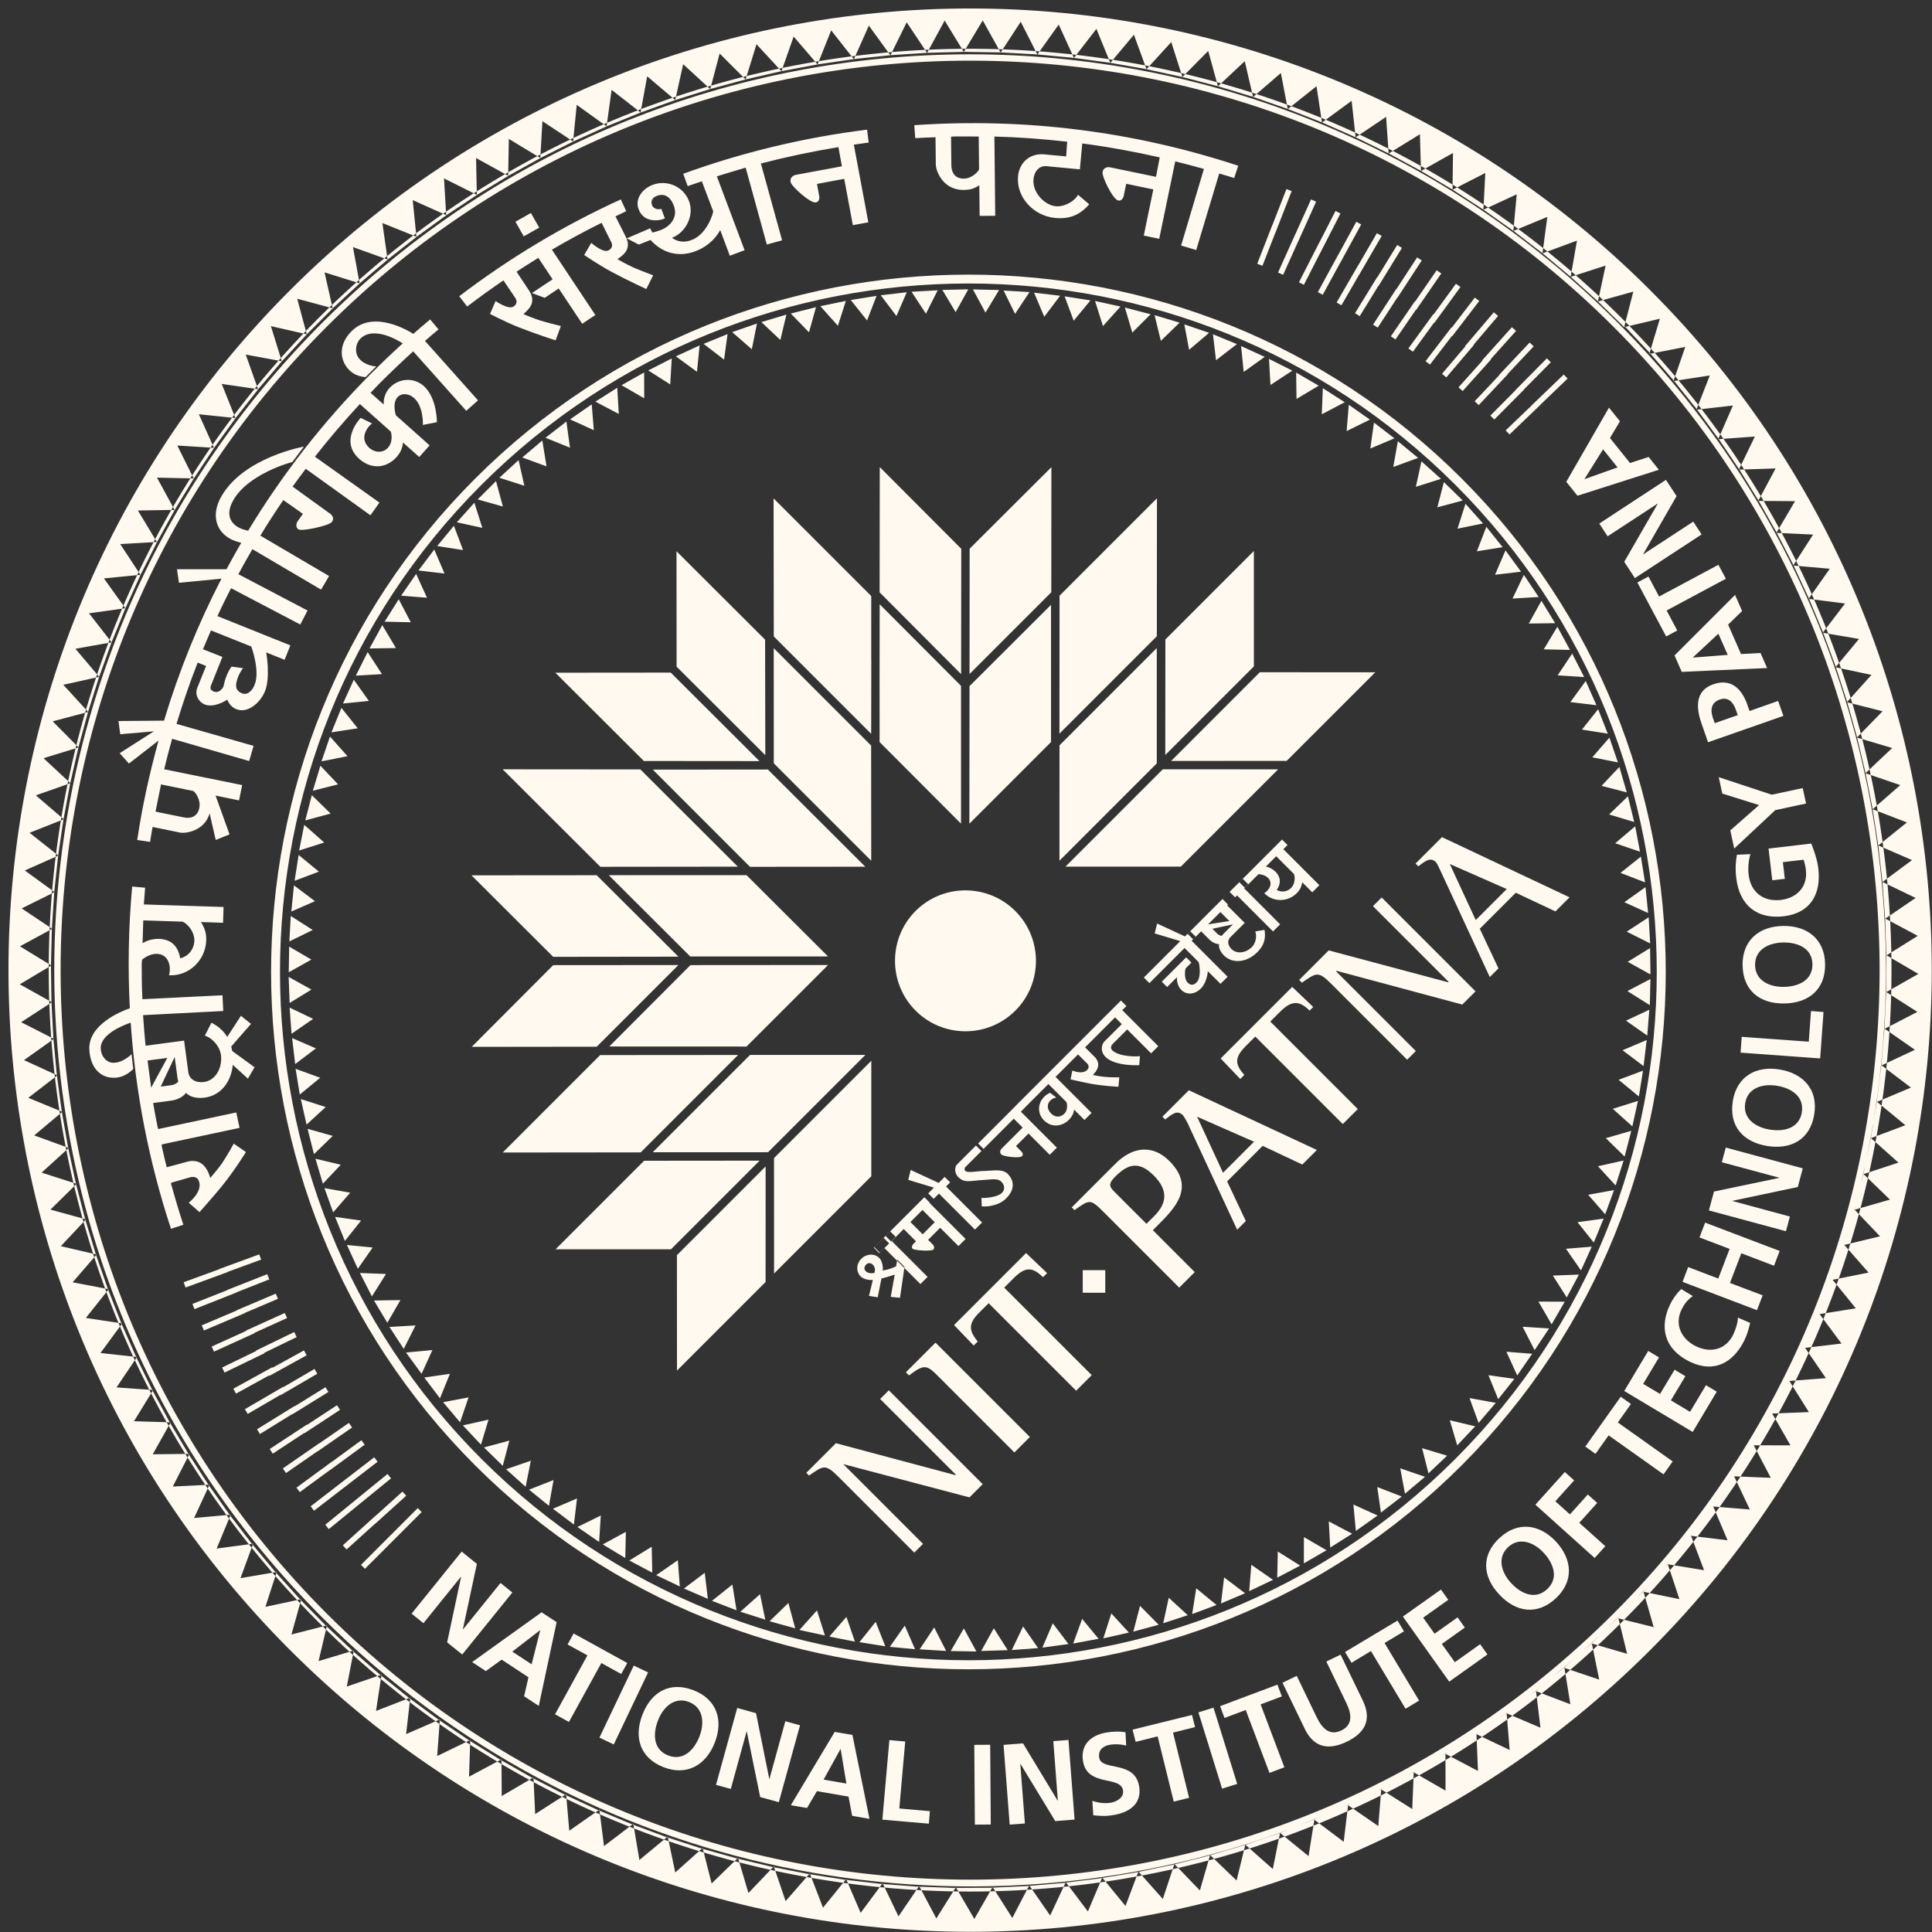 <svg width="223" height="223" viewBox="0 0 223 223" fill="none" xmlns="http://www.w3.org/2000/svg">
<rect x="0" y="0" width="223" height="223" fill="#333333" stroke="none"/>
<path d="M187.212 187.218C145.727 228.704 78.227 228.702 36.74 187.216C-4.747 145.729 -4.748 78.228 36.737 36.743C78.222 -4.742 145.723 -4.741 187.209 36.746C228.696 78.233 228.698 145.733 187.212 187.218ZM37.709 37.715C-3.241 78.666 -3.24 145.291 37.712 186.243C78.664 227.195 145.29 227.197 186.24 186.246C227.191 145.296 227.189 78.67 186.237 37.718C145.285 -3.234 78.66 -3.235 37.709 37.715ZM168.72 169.128C137.323 200.526 86.235 200.531 54.836 169.131C23.437 137.732 23.442 86.645 54.84 55.247C86.238 23.849 137.331 23.85 168.724 55.243C200.117 86.636 200.118 137.73 168.72 169.128ZM55.563 55.97C24.566 86.967 24.573 137.398 55.565 168.39C86.557 199.382 136.994 199.383 167.985 168.392C198.976 137.401 198.981 86.958 167.989 55.966C136.997 24.974 86.56 24.973 55.563 55.97ZM47.508 186.256L48.875 187.356L53.202 181.996L53.22 182.014L51.61 189.568L53.354 190.971L59.139 183.813L57.771 182.713L53.445 188.073L53.427 188.054L55.043 180.507L53.287 179.091L47.502 186.262L47.508 186.256ZM62.517 186.098L64.249 187.234L62.19 196.902L60.494 195.79L60.998 193.597L57.905 191.561L56.082 192.886L54.496 191.846L62.523 186.092L62.517 186.098ZM62.341 188.194L62.323 188.176L59.133 190.637L61.363 192.102L62.347 188.2L62.341 188.194ZM64.067 197.869L65.671 198.756L69.409 191.956L71.706 193.22L72.404 191.95L66.212 188.541L65.513 189.811L67.804 191.069L64.067 197.869ZM69.19 200.561L70.843 201.351L74.805 193.038L73.152 192.248L69.19 200.561ZM80.061 195.098C82.735 196.143 83.519 198.543 82.504 201.138C81.496 203.727 79.284 205.027 76.591 203.976C73.863 202.912 73.134 200.518 74.161 197.887C75.188 195.256 77.345 194.047 80.049 195.098M77.12 202.621C78.858 203.301 80.122 201.989 80.73 200.445C81.319 198.932 81.228 197.115 79.532 196.453C77.837 195.791 76.531 197.073 75.947 198.58C75.346 200.129 75.382 201.94 77.12 202.621ZM82.656 206.018L84.352 206.486L86.18 199.844L86.199 199.862L87.742 207.422L89.894 208.017L92.342 199.139L90.647 198.671L88.818 205.313L88.788 205.307L87.262 197.741L85.093 197.14L82.644 206.018L82.656 206.018ZM96.353 199.905L98.389 200.251L100.358 209.938L98.359 209.591L97.939 207.373L94.293 206.741L93.151 208.686L91.279 208.37L96.347 199.899L96.353 199.905ZM97.034 201.886L97.009 201.886L95.065 205.41L97.696 205.866L97.034 201.898L97.034 201.886ZM101.847 210.029L107.212 210.497L107.334 209.051L103.803 208.741L104.484 201.011L102.655 200.847L101.847 210.029ZM112.523 210.606L114.359 210.594L114.292 201.388L112.456 201.4L112.523 210.606ZM116.546 210.606L118.296 210.473L117.768 203.6L117.792 203.6L121.803 210.199L124.033 210.023L123.328 200.835L121.578 200.969L122.1 207.836L122.076 207.836L118.084 201.23L115.835 201.4L116.54 210.588L116.546 210.606ZM129.909 199.942C129.21 199.827 128.475 199.845 127.697 199.978C126.111 200.24 124.671 201.242 125.005 203.278C125.497 206.286 129.338 204.913 129.623 206.645C129.763 207.465 128.9 207.963 128.214 208.079C127.503 208.194 126.761 208.097 126.087 207.86L126.19 209.531C127.114 209.604 127.576 209.665 128.56 209.495C130.383 209.191 131.823 208.176 131.483 206.183C130.978 203.138 127.138 204.463 126.877 202.889C126.713 201.899 127.472 201.492 128.092 201.394C128.724 201.285 129.38 201.321 129.988 201.479L129.909 199.954L129.909 199.942ZM135.469 207.957L137.25 207.514L135.396 199.985L137.936 199.353L137.59 197.949L130.729 199.644L131.082 201.054L133.622 200.422L135.481 207.957L135.469 207.957ZM141.054 206.457L142.804 205.91L140.069 197.11L138.325 197.651L141.06 206.45L141.054 206.457ZM146.535 204.634L148.249 203.99L145.508 196.728L147.957 195.81L147.446 194.449L140.829 196.934L141.339 198.295L143.788 197.378L146.529 204.64L146.535 204.634ZM150.582 199.517C151.652 201.741 153.341 202.045 155.456 201.036C157.558 200.015 158.372 198.496 157.297 196.278L154.738 190.985L153.092 191.781L155.401 196.57C156.087 197.986 156.081 199.122 154.824 199.736C153.566 200.35 152.672 199.639 151.986 198.223L149.676 193.434L148.03 194.23L150.588 199.523L150.582 199.517ZM162.237 197.232L163.799 196.291L159.812 189.643L162.055 188.3L161.307 187.054L155.249 190.682L155.996 191.927L158.239 190.572L162.231 197.226L162.237 197.232ZM167.275 194.103L171.686 190.967L170.842 189.782L167.925 191.861L166.424 189.752L169.079 187.862L168.241 186.683L165.585 188.573L164.267 186.72L167.165 184.66L166.32 183.475L161.927 186.592L167.269 194.097L167.275 194.103ZM173.084 177.526C175.174 175.569 177.684 175.903 179.586 177.927C181.488 179.963 181.695 182.515 179.58 184.484C177.435 186.483 174.968 186.106 173.041 184.034C171.109 181.968 170.951 179.501 173.078 177.52M178.583 183.426C179.951 182.144 179.312 180.449 178.182 179.233C177.082 178.048 175.393 177.343 174.068 178.583C172.744 179.823 173.327 181.549 174.433 182.74C175.563 183.955 177.216 184.709 178.583 183.426ZM184.065 179.829L185.292 178.468L182.29 175.77L184.356 173.473L183.274 172.5L181.208 174.797L179.525 173.284L181.694 170.872L180.619 169.906L177.222 173.679L184.071 179.835L184.065 179.829ZM192.007 170.185L193.07 168.684L186.738 164.188L188.251 162.055L187.072 161.216L182.983 166.971L184.161 167.809L185.675 165.676L192.001 170.167L192.007 170.185ZM195.379 165.282L198.156 160.633L196.91 159.885L195.075 162.96L192.863 161.635L194.534 158.846L193.289 158.099L191.611 160.894L189.661 159.733L191.49 156.677L190.244 155.929L187.479 160.554L195.379 165.282ZM200.593 152.083C200.605 152.569 200.368 153.402 200.052 154.058C199.195 155.802 197.421 156.215 195.737 155.382C194.042 154.55 193.264 152.848 194.091 151.159C194.382 150.576 194.735 150.053 195.397 149.597L194.06 148.795C193.531 149.275 193.07 149.944 192.808 150.485C191.435 153.268 192.183 155.765 195.008 157.157C197.804 158.53 200.046 157.345 201.352 154.69C201.656 154.07 201.857 153.359 202.009 152.697L200.593 152.083ZM202.799 151.226L203.455 149.512L199.681 148.084L200.994 144.657L204.767 146.097L205.418 144.39L196.813 141.12L196.163 142.828L199.639 144.153L198.332 147.574L194.856 146.249L194.206 147.957L202.817 151.232L202.799 151.226ZM206.141 142.111L206.596 140.416L199.948 138.617L199.96 138.605L207.508 137.013L208.085 134.855L199.195 132.455L198.739 134.15L205.393 135.943L205.381 135.955L197.834 137.535L197.25 139.711L206.141 142.111ZM200.003 127.101C200.465 124.27 202.652 122.994 205.399 123.443C208.14 123.887 209.871 125.765 209.41 128.621C208.942 131.519 206.754 132.722 203.971 132.273C201.182 131.817 199.547 129.963 200.009 127.107M207.969 128.384C208.273 126.536 206.73 125.588 205.089 125.321C203.485 125.066 201.729 125.534 201.437 127.332C201.145 129.131 202.664 130.128 204.269 130.383C205.909 130.65 207.672 130.237 207.976 128.39M210.09 122.167L210.479 116.808L209.033 116.698L208.777 120.235L201.036 119.676L200.902 121.499L210.09 122.167ZM201.133 111.423C201.096 108.555 203.023 106.921 205.8 106.878C208.583 106.829 210.612 108.385 210.661 111.278C210.71 114.207 208.765 115.787 205.946 115.823C203.126 115.872 201.181 114.328 201.139 111.429M209.203 111.302C209.166 109.43 207.489 108.762 205.824 108.786C204.195 108.81 202.549 109.582 202.579 111.399C202.609 113.216 204.281 113.939 205.903 113.909C207.568 113.885 209.227 113.161 209.197 111.296M200.476 98.662C200.336 99.47 200.282 100.315 200.409 101.366C200.774 104.441 202.755 106.131 205.885 105.76C208.984 105.395 210.223 103.183 209.877 100.248C209.762 99.27 209.433 98.298 209.063 97.368L204.134 97.945L204.566 101.609L206.012 101.439L205.787 99.513L208.169 99.234C208.285 99.531 208.382 99.92 208.443 100.418C208.674 102.351 207.404 103.657 205.544 103.876C203.667 104.101 202.093 103.098 201.837 100.984C201.752 100.254 201.807 99.325 202.044 98.589L200.482 98.656L200.476 98.662ZM208.467 92.75L208.078 90.963L204.517 91.729L198.386 89.705L198.793 91.595L203.041 92.926L199.717 95.849L200.172 97.945L204.912 93.509L208.473 92.744L208.467 92.75ZM197.152 85.676L196.392 83.495C195.73 81.617 195.681 79.709 197.76 78.98C199.795 78.269 201.035 79.484 201.685 81.337L201.94 82.067L205.24 80.906L205.848 82.632L197.152 85.676ZM200.579 82.54L200.367 81.939C200.063 81.076 199.504 80.395 198.495 80.748C197.486 81.1 197.401 81.975 197.711 82.869L197.924 83.47L200.573 82.547L200.579 82.54ZM194.113 77.545L193.281 75.655L200.269 68.667L201.083 70.527L199.467 72.095L200.956 75.492L203.21 75.376L203.97 77.108L194.107 77.551L194.113 77.545ZM195.402 75.88L195.42 75.899L199.425 75.589L198.343 73.146L195.396 75.886L195.402 75.88ZM199.212 66.808L198.349 65.191L191.5 68.856L190.273 66.546L188.991 67.233L192.315 73.462L193.597 72.775L192.369 70.466L199.206 66.802L199.212 66.808ZM196.404 61.679L195.444 60.208L189.683 63.976L189.665 63.958L193.518 57.261L192.29 55.389L184.597 60.433L185.557 61.904L191.318 58.136L191.336 58.154L187.477 64.845L188.705 66.729L196.41 61.685L196.404 61.679ZM182.081 57.224L180.787 55.614L185.715 47.052L186.985 48.626L185.83 50.558L188.146 53.445L190.291 52.746L191.476 54.223L182.069 57.224H182.081ZM182.895 55.28L182.914 55.298L186.705 53.949L185.034 51.865L182.895 55.28ZM78.867 20.075L79.377 21.485C79.918 21.297 80.459 21.108 81.006 20.926L82.318 24.378C82.337 24.554 81.65 27.003 79.851 27.695C78.448 28.248 77.567 27.44 77.567 27.44C79.104 26.887 80.173 24.918 79.529 23.217C78.909 21.552 77.025 20.713 75.354 21.327C74.121 21.795 73.258 22.962 73.714 24.159C74.37 25.897 76.357 25.417 76.746 25.21L76.327 24.098C76.005 24.238 75.421 24.116 75.263 23.691C75.093 23.241 75.245 22.822 75.828 22.603C76.831 22.233 77.463 22.901 77.773 23.733C78.308 25.168 77.275 26.201 76.169 26.59C75.841 26.711 75.549 26.784 75.294 26.845L75.045 26.352L72.341 27.513L73.738 28.23L75.087 27.695C76.169 28.911 77.968 29.847 80.252 29.008C81.31 28.607 82.464 27.817 83.127 26.547L84.239 29.519L85.946 28.881L82.744 20.355C83.789 20.027 84.834 19.711 85.879 19.407L86.068 19.352L88.511 28.224L90.273 27.738L87.824 18.872C90.777 18.107 93.767 17.475 96.775 16.983L97.176 19.195L91.847 20.185C91.786 20.197 91.13 20.343 91.257 21.017C91.348 21.51 93.524 23.466 94.144 23.369C94.685 23.29 94.569 22.652 94.551 22.61L94.302 21.23L97.443 20.641L98.44 25.988L100.227 25.66L98.555 16.697C99.127 16.612 99.698 16.527 100.269 16.454L100.081 14.965C92.837 15.864 85.691 17.578 78.842 20.063M61.281 24.584L59.494 25.593L60.454 27.282L62.241 26.273L61.281 24.584ZM72.28 28.959C72.602 28.394 72.499 27.866 72.207 27.282L71.04 24.973C71.453 24.779 71.86 24.578 72.28 24.378L71.66 23.016C65.067 26.024 58.789 29.785 53.01 34.191L53.922 35.382C55.289 34.343 56.687 33.334 58.109 32.362L59.421 34.307C59.421 34.307 59.962 34.932 59.263 35.388C58.686 35.771 57.216 34.762 57.203 34.75L56.559 36.233C56.559 36.233 58.334 37.169 59.895 37.782C62.174 38.676 64.094 39.259 64.131 39.284L64.739 37.631C64.702 37.606 63.402 37.315 62.387 37.005C61.694 36.786 60.418 36.276 60.412 36.257C60.461 36.221 61.117 35.662 61.323 35.176C61.585 34.574 61.36 33.972 61.056 33.523L59.622 31.359C60.454 30.819 61.293 30.284 62.138 29.767L63.785 32.241L61.396 33.827L62.873 34.38L64.489 33.298L67.2 37.37L68.719 36.361L63.705 28.819C65.583 27.72 67.497 26.68 69.442 25.72L70.499 27.847C70.523 27.884 70.961 28.528 70.214 28.911C69.6 29.221 68.257 28.048 68.245 28.036L67.43 29.433C67.43 29.433 69.083 30.564 70.566 31.366C72.73 32.52 74.559 33.329 74.601 33.359L75.391 31.779C75.361 31.749 74.103 31.305 73.137 30.886C72.474 30.588 71.271 29.932 71.265 29.913C71.32 29.883 72.043 29.403 72.298 28.941M142.916 19.128C130.847 15.154 118.268 13.574 105.531 14.449L105.641 15.944C106.419 15.895 107.196 15.871 107.98 15.84L108.017 19.024C108.023 19.675 108.801 21.923 111.183 21.923C112.015 21.917 112.41 21.79 113.036 21.382L113.073 24.919L114.872 24.907L114.78 15.761C117.594 15.828 120.395 16.041 123.178 16.357L123.063 18.052L120.517 17.816C118.998 17.67 117.691 18.636 117.509 20.301C117.26 22.713 119.259 24.919 121.781 25.156C123.434 25.314 124.655 24.822 125.719 23.576L124.436 22.489C123.889 23.4 122.723 23.862 121.957 23.813C120.59 23.746 119.144 22.203 119.289 20.684C119.374 19.748 119.982 19.104 120.79 19.183L124.643 19.547L124.922 16.558C127.918 16.953 130.902 17.494 133.861 18.168L133.43 20.41L128.125 19.311C128.064 19.298 127.402 19.183 127.262 19.857C127.159 20.35 128.429 22.981 129.043 23.133C129.571 23.26 129.705 22.628 129.711 22.586L129.99 21.213L133.12 21.863L132.02 27.192L133.801 27.563L135.654 18.624C136.754 18.898 137.86 19.189 138.96 19.499L136.329 28.341L138.073 28.857L140.728 20.028C141.305 20.204 141.883 20.356 142.454 20.55L142.922 19.122L142.916 19.128ZM113.012 19.547C112.933 19.772 112.21 20.617 111.225 20.617C110.205 20.605 109.816 19.9 109.81 19.079L109.773 15.774C109.901 15.767 110.04 15.761 110.168 15.755L110.715 15.755C111.468 15.743 112.222 15.755 112.969 15.761L113.006 19.553L113.012 19.547ZM16.6 104.413C16.642 103.763 16.697 103.113 16.752 102.463L15.257 102.329C14.825 107.026 14.747 111.724 14.984 116.384C14.163 116.658 10.153 118.201 10.311 121.155C10.42 123.184 11.526 124.4 13.118 124.4C14.461 124.418 15.3 123.446 15.379 123.391L15.178 121.659C15.136 121.762 14.182 122.656 13.136 122.668C12.255 122.698 11.648 121.872 11.623 120.997C11.593 119.313 14.419 118.262 15.087 118.043C15.634 126.113 17.184 134.092 19.736 141.834L21.164 141.366C20.66 139.829 20.198 138.285 19.767 136.736L19.736 136.523L21.985 135.879C21.985 135.879 22.726 135.648 22.969 136.353C23.4 137.574 21.802 138.82 21.778 138.82L23.024 139.908C23.024 139.908 24.512 138.261 25.57 136.961C27.113 135.065 28.353 133.011 28.389 132.974L26.98 132.002C26.98 132.002 26.177 133.473 25.582 134.335C25.163 134.925 24.282 135.964 24.263 135.97C24.257 135.927 24.02 134.888 23.321 134.348C22.787 133.934 22.076 133.965 21.723 134.062L19.244 134.73C19.055 133.983 18.873 133.217 18.703 132.464L18.654 132.099L27.654 130.185L27.271 128.405L18.271 130.319L18.217 130.215C18.022 129.255 17.84 128.283 17.676 127.317L19.809 127.031C20.41 126.952 21.128 126.624 21.48 126.138C21.93 126.673 22.817 126.782 23.564 126.703C25.521 126.46 26.682 124.85 26.87 122.911L28.62 124.503L29.38 123.185L26.803 121.313C26.773 121.137 26.73 120.96 26.688 120.796L28.972 118.183L27.806 117.248L26.226 119.69C25.825 119.01 25.229 118.475 24.409 118.044L23.643 119.538C24.658 119.873 25.363 120.894 25.484 121.659C25.727 122.996 25.041 124.692 23.528 124.892C22.592 125.014 21.838 124.564 21.735 123.756L21.249 120.11L16.801 120.705C16.685 119.532 16.588 118.353 16.515 117.174L25.77 116.695L25.679 114.878L16.436 115.333C16.375 113.96 16.351 112.587 16.357 111.207L16.393 110.794C16.527 110.612 17.36 110.071 18.077 110.095C19.748 110.15 19.705 112.028 19.505 112.568C21.777 112.702 23.722 110.855 23.801 108.564C23.831 107.707 23.643 107.154 23.193 106.425L25.745 106.51L25.806 104.687L16.606 104.395L16.6 104.413ZM20.471 124.339C20.502 124.588 20.526 124.6 20.581 124.849C20.392 125.062 20.082 125.214 19.815 125.251L18.551 125.421L20.161 121.999L20.477 124.345L20.471 124.339ZM19.311 122.109L17.445 125.542L17.032 122.407L19.311 122.109ZM22.428 108.722C22.318 109.682 21.723 110.375 20.799 110.618C20.586 109.336 19.881 108.436 18.381 108.369C17.603 108.345 16.867 108.594 16.454 108.874L16.539 106.236L21.072 106.382C21.698 106.631 22.543 107.683 22.422 108.728M47.706 38.536C47.159 38.183 43.215 35.807 40.717 38.098C39.222 39.471 39.089 41.222 40.091 42.467C40.924 43.519 42.085 43.5 42.194 43.525L43.446 42.273C43.343 42.316 42.121 42.2 41.459 41.392C40.887 40.723 41.021 39.593 41.677 39.01C43.251 37.63 46.047 39.344 46.484 39.636C45.202 40.796 43.956 41.993 42.741 43.209C37.284 48.714 32.569 54.767 28.643 61.256C28.418 61.214 27.902 61.098 27.428 60.819C26.45 60.217 26.17 59.221 26.826 57.932C28.455 54.712 33.723 53.32 33.741 53.326L35.084 51.546C35.084 51.546 28.193 52.761 25.58 57.246C24.42 59.233 24.797 61.129 26.45 62.125C26.99 62.447 27.622 62.593 27.847 62.648C27.264 63.657 26.693 64.678 26.14 65.705L20.427 65.704L20.658 67.272L25.562 66.792C22.858 72.024 20.64 77.499 18.933 83.181L13.677 83.224L13.877 84.749L17.76 84.415L13.816 86.936L14.88 88.134L18.301 85.478C17.268 89.234 16.417 93.05 15.84 96.957L17.323 97.176C17.408 96.593 17.517 96.021 17.614 95.45L20.78 96.1C21.388 96.222 23.582 95.961 24.196 93.888L24.901 96.951L26.493 96.307L24.882 91.829L27.593 92.388L27.951 90.619L18.951 88.79C19.237 87.605 19.535 86.432 19.869 85.272L28.759 87.842L29.27 86.092L20.373 83.552C21.096 81.164 21.904 78.8 22.816 76.479L23.788 76.868L22.767 79.408C22.463 80.161 22.889 81.012 23.642 81.316C24.694 81.735 26.146 80.854 26.213 80.751C26.474 81.279 26.735 81.638 27.301 81.863C28.583 82.379 30.053 81.115 30.588 79.778C31.238 78.168 30.74 75.312 30.716 75.3L32.849 76.157L33.517 74.492L25.095 71.113C25.429 70.39 25.763 69.679 26.122 68.968L26.674 67.892L34.659 72.085L35.498 70.469L27.513 66.276C28.036 65.303 28.576 64.337 29.135 63.389L37.06 68.056L37.983 66.489L30.047 61.822L30.071 61.797C30.898 60.412 31.791 59.057 32.702 57.72L34.963 59.312L34.307 60.236C34.307 60.236 34.015 60.795 34.44 61.099C34.817 61.366 37.995 60.679 38.299 60.254C38.761 59.634 37.989 59.215 37.971 59.197L33.772 56.164C34.27 55.471 34.781 54.791 35.291 54.11L42.76 59.476L43.798 58.012L36.348 52.713C37.983 50.628 39.721 48.599 41.538 46.636L45.111 49.82C45.111 49.82 45.476 50.926 44.752 51.71C44.181 52.318 43.245 52.269 42.583 51.655C41.331 50.452 42.626 49.061 42.954 48.878L41.629 48.234C41.629 48.234 39.095 50.853 41.465 52.968C42.905 54.25 44.649 54.013 45.767 52.761C46.235 52.233 46.436 51.765 46.515 51.078L48.392 52.749L49.59 51.406L45.7 47.943C45.67 47.912 45.263 46.545 45.864 45.87C46.381 45.293 47.232 45.439 47.791 45.937C48.915 46.94 48.818 49.03 48.8 49.049L50.428 48.733C50.428 48.733 50.458 45.931 48.909 44.552C47.748 43.525 46.004 43.64 44.953 44.789C44.145 45.694 44.309 46.672 44.291 46.691L42.771 45.342C43.112 45.001 43.428 44.637 43.768 44.297C45.044 43.02 46.356 41.769 47.693 40.553L53.819 47.42L55.174 46.211L49.055 39.35C49.577 38.901 50.088 38.451 50.616 38.019L49.65 36.871C48.988 37.424 48.325 37.989 47.675 38.566M22.33 91.318C22.543 91.446 23.217 92.327 22.998 93.287C22.774 94.29 22.002 94.514 21.2 94.344L17.949 93.682L18.587 90.54L22.342 91.306L22.33 91.318ZM29.002 74.619C29.002 74.619 30.078 77.506 29.361 79.11C29.197 79.517 28.674 80.319 27.933 80.028C27.234 79.742 27.039 79.219 27.513 78.053C27.671 77.664 28.005 77.171 28.048 77.117L26.717 76.941C26.48 77.299 26.334 77.554 26.17 77.961C25.976 78.423 25.909 78.733 25.8 79.207C25.8 79.28 25.356 80.088 24.675 79.821C24.195 79.62 24.262 79.335 24.39 79.025L25.672 75.822L23.43 74.941C23.727 74.206 24.043 73.489 24.353 72.766L28.99 74.619L29.002 74.619ZM41.522 172.747L37.548 175.992L37.955 176.496L41.929 173.251L41.522 172.747ZM44.73 170.134L40.932 173.227L41.34 173.731L45.138 170.638L44.73 170.134ZM39.918 170.729L35.858 173.865L36.247 174.375L40.307 171.24L39.918 170.729ZM43.193 168.208L39.31 171.203L39.699 171.714L43.582 168.718L43.193 168.208ZM45.296 176.995L41.668 180.622L42.124 181.078L45.752 177.45L45.296 176.995ZM48.219 174.072L44.755 177.535L45.211 177.991L48.674 174.527L48.219 174.072ZM43.375 174.928L39.571 178.368L40.003 178.848L43.807 175.409L43.375 174.928ZM46.456 172.164L42.816 175.451L43.248 175.931L46.888 172.644L46.456 172.164ZM38.362 168.675L34.224 171.708L34.6 172.23L38.739 169.198L38.356 168.681L38.362 168.675ZM41.71 166.239L37.754 169.137L38.137 169.654L42.093 166.755L41.71 166.239ZM36.861 166.579L32.644 169.496L33.014 170.024L37.232 167.108L36.861 166.579ZM40.27 164.239L36.241 167.029L36.612 167.557L40.641 164.768L40.27 164.239ZM35.421 164.434L31.131 167.253L31.483 167.788L35.773 164.969L35.421 164.434ZM38.897 162.198L34.795 164.889L35.147 165.424L39.249 162.732L38.897 162.198ZM34.035 162.27L29.666 164.974L30.006 165.521L34.376 162.817L34.035 162.27ZM37.572 160.119L33.397 162.702L33.737 163.249L37.912 160.666L37.572 160.119ZM32.704 160.065L28.268 162.653L28.59 163.206L33.026 160.617L32.704 160.065ZM36.302 158.011L32.066 160.484L32.388 161.037L36.624 158.564L36.302 158.011ZM31.428 157.816L26.931 160.295L27.241 160.86L31.738 158.381L31.428 157.816ZM35.086 155.872L30.784 158.241L31.094 158.807L35.396 156.437L35.086 155.872ZM30.261 155.604L25.637 157.846L25.917 158.43L30.541 156.187L30.261 155.604ZM33.962 153.751L29.544 155.896L29.824 156.479L34.242 154.334L33.962 153.751ZM29.113 153.301L24.434 155.428L24.701 156.011L29.38 153.884L29.113 153.301ZM32.868 151.551L28.396 153.581L28.663 154.164L33.136 152.134L32.868 151.551ZM28.019 150.968L23.285 152.979L23.541 153.574L28.274 151.563L28.019 150.968ZM31.829 149.321L27.308 151.241L27.563 151.836L32.084 149.916L31.829 149.321ZM26.992 148.616L22.21 150.506L22.447 151.107L27.229 149.217L26.992 148.616ZM30.845 147.072L26.269 148.877L26.506 149.479L31.082 147.674L30.845 147.072ZM26.032 146.234L21.201 148.002L21.42 148.61L26.251 146.841L26.032 146.234ZM29.921 144.787L25.297 146.483L25.521 147.084L30.146 145.389L29.921 144.787ZM154.723 24.64L154.152 24.349L151.812 28.912L152.383 29.204L154.723 24.64ZM152.73 28.517L152.159 28.226L149.929 32.583L150.5 32.874L152.73 28.517ZM157.117 25.904L156.552 25.594L154.097 30.091L154.662 30.401L157.117 25.904ZM155.021 29.727L154.456 29.417L152.11 33.719L152.675 34.029L155.021 29.727ZM149.09 22.058L148.488 21.821L146.623 26.603L147.224 26.84L149.09 22.058ZM147.498 26.117L146.896 25.88L145.116 30.444L145.717 30.68L147.498 26.117ZM151.915 23.279L151.326 23.018L149.217 27.691L149.807 27.952L151.915 23.279ZM150.117 27.253L149.527 26.992L147.516 31.458L148.105 31.72L150.117 27.253ZM159.481 27.235L158.928 26.913L156.352 31.349L156.905 31.671L159.481 27.235ZM157.287 30.997L156.734 30.675L154.28 34.916L154.833 35.238L157.287 30.997ZM161.821 28.615L161.274 28.274L158.588 32.637L159.135 32.978L161.821 28.615ZM159.512 32.322L158.965 31.981L156.4 36.15L156.947 36.49L159.512 32.322ZM164.106 30.061L163.571 29.709L160.769 34.005L161.304 34.357L164.106 30.061ZM161.705 33.701L161.164 33.355L158.485 37.468L159.026 37.815L161.705 33.701ZM166.36 31.562L165.825 31.197L162.915 35.421L163.449 35.785L166.36 31.562ZM163.85 35.141L163.316 34.776L160.539 38.818L161.073 39.182L163.85 35.141ZM168.572 33.13L168.049 32.753L165.029 36.903L165.552 37.28L168.572 33.13ZM165.971 36.63L165.449 36.253L162.562 40.221L163.085 40.598L165.971 36.63ZM170.741 34.74L170.231 34.351L167.108 38.423L167.618 38.812L170.741 34.74ZM168.043 38.18L167.533 37.791L164.543 41.692L165.054 42.081L168.043 38.18ZM172.917 36.466L172.425 36.047L169.095 39.96L169.587 40.379L172.917 36.466ZM170.122 39.82L169.629 39.401L166.445 43.144L166.938 43.564L170.122 39.82ZM174.989 38.198L174.509 37.767L171.076 41.589L171.556 42.02L174.989 38.198ZM172.109 41.479L171.629 41.048L168.347 44.706L168.827 45.138L172.109 41.479ZM177.025 39.978L176.557 39.535L173.033 43.278L173.5 43.722L177.025 39.978ZM174.053 43.181L173.586 42.737L170.213 46.316L170.681 46.76L174.053 43.181ZM179.006 41.814L178.55 41.358L174.929 45.016L175.384 45.472L179.006 41.814ZM175.943 44.937L175.488 44.481L172.024 47.969L172.48 48.425L175.943 44.937ZM180.495 43.23L176.782 46.797L177.226 47.264L180.938 43.698L180.495 43.23ZM177.341 46.274L173.792 49.677L174.236 50.145L177.785 46.742L177.341 46.274ZM168.21 166.818L170.276 164.631L167.341 163.932L168.198 166.818L168.21 166.818ZM170.665 164.242L172.646 161.921L169.62 161.374L170.665 164.242ZM172.925 161.507L174.797 159.15L171.801 158.73L172.932 161.501L172.925 161.507ZM175.125 158.761L176.851 156.257L173.873 156.026L175.125 158.761ZM177.13 155.844L178.802 153.334L175.751 153.14L177.13 155.844ZM179.093 152.86L180.612 150.247L177.574 150.235L179.093 152.86ZM180.843 149.761L182.247 147.118L179.239 147.233L180.843 149.761ZM182.484 146.638L183.73 143.897L180.752 144.14L182.484 146.638ZM183.96 143.423L185.097 140.658L182.083 141.071L183.96 143.423ZM185.279 140.16L186.3 137.365L183.316 137.906L185.279 140.16ZM186.488 136.824L187.406 133.95L184.446 134.612L186.476 136.824L186.488 136.824ZM187.521 133.494L188.293 130.522L185.352 131.373L187.527 133.5L187.521 133.494ZM188.414 130.012L189.059 127.071L186.16 127.988L188.414 130.012ZM189.168 126.56L189.642 123.583L186.828 124.634L189.168 126.56ZM189.709 123.054L190.067 120.046L187.284 121.225L189.703 123.048L189.709 123.054ZM190.134 119.53L190.371 116.546L187.685 117.81L190.134 119.53ZM190.432 116.023L190.498 113.003L187.843 114.395L190.432 116.023ZM190.505 112.474L190.462 109.43L187.879 111.016L190.505 112.474ZM190.468 108.889L190.298 105.875L187.764 107.534L190.474 108.895L190.468 108.889ZM190.231 105.383L189.933 102.399L187.49 104.137L190.231 105.383ZM189.878 101.846L189.398 98.875L187.047 100.752L189.878 101.846ZM189.295 98.309L188.742 95.374L186.433 97.331L189.295 98.309ZM188.626 94.882L187.903 91.911L185.734 94.007L188.62 94.876L188.626 94.882ZM187.77 91.461L186.919 88.52L184.853 90.707L187.77 91.461ZM186.749 87.997L185.764 85.141L183.795 87.414L186.749 87.997ZM185.576 84.685L184.464 81.86L182.598 84.211L185.588 84.685H185.576ZM184.269 81.398L183.029 78.603L181.261 81.039L184.269 81.398ZM182.847 78.141L181.468 75.436L179.791 77.952L182.841 78.147L182.847 78.141ZM181.212 75.011L179.76 72.343L178.186 74.95L181.206 75.017L181.212 75.011ZM179.505 71.93L177.919 69.347L176.46 71.973L179.505 71.93ZM177.603 68.91L175.889 66.358L174.583 69.086L177.603 68.91ZM175.567 65.987L173.768 63.532L172.565 66.339L175.567 65.987ZM171.562 60.803L170.469 63.635L173.44 63.155L171.556 60.797L171.562 60.803ZM169.15 58.148L168.232 61.022L171.179 60.421L169.156 58.154L169.15 58.148ZM166.658 55.644L165.905 58.561L168.834 57.771L166.658 55.644ZM166.324 55.273L164.07 53.25L163.425 56.191L166.324 55.273ZM163.687 52.855L161.347 50.928L160.818 53.9L163.687 52.855ZM160.952 50.594L158.588 48.777L158.169 51.773L160.952 50.594ZM158.126 48.437L155.684 46.723L155.434 49.756L158.132 48.431L158.126 48.437ZM155.216 46.425L152.688 44.809L152.566 47.823L155.216 46.425ZM152.22 44.523L149.607 43.004L149.649 46.049L152.214 44.517L152.22 44.523ZM149.181 42.785L146.471 41.424L146.641 44.438L149.181 42.773L149.181 42.785ZM145.985 41.193L143.25 39.941L143.554 42.931L145.991 41.187L145.985 41.193ZM142.77 39.717L140.005 38.58L140.358 41.582L142.77 39.717ZM139.562 38.416L136.7 37.438L137.253 40.373L139.562 38.416ZM136.153 37.243L133.266 36.374L133.989 39.346L136.159 37.237L136.153 37.243ZM132.81 36.271L129.839 35.499L130.696 38.386L132.81 36.271ZM129.334 35.384L126.393 34.739L127.311 37.638L129.334 35.384ZM125.865 34.672L122.881 34.205L123.932 37.018L125.859 34.679L125.865 34.672ZM122.364 34.138L119.356 33.779L120.535 36.562L122.364 34.138ZM118.84 33.712L115.844 33.536L117.163 36.228L118.834 33.706L118.84 33.712ZM115.321 33.475L112.301 33.408L113.748 36.082L115.315 33.481L115.321 33.475ZM111.767 33.396L108.771 33.463L110.302 36.027L111.76 33.402L111.767 33.396ZM108.23 33.505L105.216 33.675L106.875 36.21L108.236 33.499L108.23 33.505ZM104.663 33.73L101.661 34.083L103.472 36.477L104.663 33.73ZM101.169 34.149L98.197 34.629L100.081 36.987L101.175 34.156L101.169 34.149ZM97.632 34.733L94.691 35.34L96.715 37.607L97.632 34.733ZM94.186 35.456L91.276 36.191L93.378 38.354L94.186 35.456ZM90.765 36.313L87.885 37.175L90.073 39.242L90.771 36.306L90.765 36.313ZM87.362 37.346L84.512 38.336L86.779 40.311L87.368 37.352L87.362 37.346ZM83.984 38.561L81.213 39.691L83.577 41.508L83.978 38.567L83.984 38.561ZM80.751 39.873L78.01 41.131L80.447 42.912L80.751 39.886L80.751 39.873ZM77.536 41.374L74.826 42.76L77.36 44.37L77.536 41.374ZM74.346 42.997L71.739 44.461L74.358 45.974L74.352 43.003L74.346 42.997ZM71.247 44.759L68.725 46.357L71.423 47.779L71.247 44.759ZM68.3 46.673L65.802 48.405L68.543 49.651L68.3 46.673ZM65.377 48.66L62.965 50.526L65.79 51.674L65.377 48.66ZM62.594 50.848L60.285 52.804L63.08 53.825L62.6 50.854L62.594 50.848ZM59.853 53.114L57.641 55.144L60.522 56.068L59.859 53.108L59.853 53.114ZM57.252 55.533L55.138 57.647L58.042 58.462L57.252 55.533ZM54.755 58.03L52.731 60.285L55.673 60.929L54.755 58.03ZM52.391 60.686L50.465 63.025L53.449 63.493L52.391 60.686ZM50.131 63.42L48.302 65.845L51.31 66.203L50.124 63.426L50.131 63.42ZM48.028 66.252L46.302 68.755L49.286 68.993L48.034 66.246L48.028 66.252ZM46.023 69.169L44.394 71.757L47.414 71.824L46.023 69.169ZM44.121 72.165L42.65 74.85L45.701 74.802L44.127 72.158L44.121 72.165ZM42.432 75.276L41.071 77.986L44.091 77.81L42.438 75.27L42.432 75.276ZM40.834 78.466L39.588 81.207L42.578 80.903L40.84 78.46L40.834 78.466ZM39.406 81.705L38.257 84.531L41.289 84.063L39.412 81.711L39.406 81.705ZM38.087 85.017L37.109 87.879L40.111 87.283L38.087 85.017ZM36.981 88.383L36.112 91.27L39.023 90.534L36.975 88.377L36.981 88.383ZM38.166 93.907L35.991 91.78L35.237 94.697L38.166 93.907ZM35.116 95.207L34.526 98.167L37.425 97.249L35.116 95.207ZM34.471 98.683L34.004 101.667L36.811 100.61L34.471 98.683ZM33.931 102.19L33.627 105.216L36.355 104.019L33.931 102.19ZM33.56 105.732L33.396 108.667L36.094 107.343L33.566 105.726L33.56 105.732ZM33.378 109.257L33.329 112.222L35.942 110.764L33.384 109.263L33.378 109.257ZM33.317 112.757L33.433 115.765L35.949 114.222L33.317 112.757ZM33.427 116.294L33.652 119.326L36.143 117.6L33.414 116.294L33.427 116.294ZM33.718 119.818L34.071 122.82L36.465 121.009L33.718 119.818ZM34.12 123.367L34.6 126.339L36.964 124.4L34.12 123.367ZM34.721 126.849L35.384 129.808L37.596 127.779L34.715 126.855L34.721 126.849ZM35.505 130.307L36.24 133.217L38.41 131.109L35.505 130.295L35.505 130.307ZM36.411 133.74L37.268 136.627L39.334 134.439L36.398 133.74L36.411 133.74ZM37.45 137.137L38.453 139.938L40.421 137.666L37.45 137.137ZM38.684 140.473L39.808 143.238L41.679 140.88L38.684 140.461L38.684 140.473ZM40.051 143.712L41.303 146.447L43.016 143.992L40.051 143.7L40.051 143.712ZM41.546 146.933L42.925 149.637L44.554 147.048L41.546 146.933ZM43.168 150.111L44.706 152.681L46.219 150.062L43.168 150.111ZM44.949 153.155L46.602 155.696L47.963 152.985L44.943 153.162L44.949 153.155ZM46.863 156.115L48.662 158.57L49.908 155.829L46.863 156.115ZM48.972 159.001L50.783 161.396L51.931 158.57L48.972 159.001ZM53.104 164.155L54.082 161.292L51.147 161.845L53.098 164.161L53.104 164.155ZM55.517 166.749L56.386 163.863L53.426 164.525L55.517 166.749ZM58.032 169.192L58.792 166.282L55.863 167.071L58.032 169.192ZM58.415 169.587L60.67 171.611L61.271 168.603L58.415 169.587ZM61.065 171.945L63.362 173.805L63.891 170.833L61.065 171.945ZM63.824 174.145L66.242 175.968L66.601 172.96L63.824 174.145ZM66.649 176.254L69.153 177.979L69.347 174.929L66.649 176.254ZM69.566 178.259L72.173 179.833L72.24 176.813L69.572 178.265L69.566 178.259ZM72.641 180.119L75.285 181.522L75.224 178.533L72.641 180.119ZM75.746 181.814L78.469 183.115L78.238 180.088L75.746 181.814ZM78.949 183.352L81.702 184.549L81.343 181.541L78.949 183.352ZM82.182 184.774L85.014 185.867L84.533 182.896L82.182 184.774ZM85.457 186.031L88.332 186.949L87.724 184.008L85.457 186.031ZM88.83 187.131L91.789 187.952L90.999 185.023L88.83 187.131ZM92.275 188.134L95.216 188.778L94.299 185.88L92.275 188.134ZM95.727 188.9L98.68 189.483L97.696 186.627L95.727 188.9ZM99.203 189.544L102.187 190.024L101.074 187.199L99.203 189.544ZM105.62 190.359L104.429 187.636L102.709 190.085L105.62 190.359ZM109.205 190.553L107.826 187.849L106.155 190.371L109.199 190.559L109.205 190.553ZM112.699 190.62L111.253 187.958L109.734 190.571L112.699 190.62ZM116.315 190.468L114.711 187.94L113.252 190.565L116.315 190.468ZM116.789 190.456L119.821 190.231L118.089 187.734L116.783 190.462L116.789 190.456ZM120.313 190.177L123.328 189.763L121.517 187.369L120.313 190.177ZM123.874 189.703L126.803 189.156L124.907 186.859L123.868 189.709L123.874 189.703ZM127.35 189.107L130.304 188.439L128.274 186.227L127.35 189.107ZM130.814 188.329L133.743 187.539L131.586 185.358L130.814 188.329ZM134.26 187.363L137.097 186.434L134.904 184.422L134.26 187.363ZM137.602 186.306L140.415 185.255L138.076 183.328L137.602 186.306ZM140.932 185.079L143.715 183.9L141.29 182.071L140.932 185.079ZM144.189 183.657L146.942 182.35L144.432 180.618L144.189 183.657ZM147.422 182.101L150.077 180.709L147.489 179.081L147.422 182.101ZM150.49 180.454L153.116 178.935L150.503 177.416L150.497 180.448L150.49 180.454ZM153.547 178.625L156.069 177.027L153.371 175.605L153.541 178.619L153.547 178.625ZM156.5 176.705L159.01 174.925L156.215 173.661L156.5 176.705ZM159.387 174.596L161.799 172.731L158.967 171.637L159.393 174.59L159.387 174.596ZM162.176 172.403L164.485 170.458L161.623 169.48L162.17 172.409L162.176 172.403ZM164.874 170.069L167.031 168.022L164.145 167.153L164.88 170.063L164.874 170.069ZM103.875 149.796L102.812 149.693L103.273 147.116C103 147.22 102.806 147.268 102.52 147.359C102.228 147.457 102.022 147.493 101.742 147.566L101.311 149.735L100.302 149.577L100.746 147.736C100.746 147.736 99.804 147.839 99.281 147.268C98.777 146.703 98.862 145.852 99.396 145.305C99.956 144.734 100.867 144.625 101.463 145.172C101.9 145.573 101.943 146.454 101.876 146.654C102.18 146.594 102.368 146.563 102.672 146.466C102.951 146.369 103.152 146.302 103.425 146.174L103.571 145.397L104.404 146.229L103.881 149.79L103.875 149.796ZM100.916 146.922C100.976 146.849 101.116 146.308 100.715 145.943C100.508 145.761 100.186 145.743 99.992 145.937C99.737 146.193 99.7 146.496 99.931 146.727C100.272 147.068 100.897 146.94 100.916 146.922ZM100.928 143.956L101.997 142.887L102.629 143.519L101.56 144.588L100.928 143.956ZM101.493 144.643L102.082 144.054L106.239 148.21L107.065 147.384L102.909 143.227L103.377 142.759L102.745 142.127L100.861 144.011L101.493 144.643ZM102.222 142.662L107.138 137.746L107.77 138.378L107.296 138.852L111.453 143.009L110.632 143.829L108.518 141.714L107.126 143.106L107.679 143.659C107.679 143.659 107.971 143.987 107.734 144.224C107.497 144.461 105.534 144.333 105.333 144.133C105.133 143.932 105.394 143.61 105.406 143.598L105.728 143.276L104.312 141.86L102.866 143.306L102.234 142.674L102.222 142.662ZM106.476 139.66L105.084 141.052L106.5 142.468L107.892 141.076L106.476 139.66ZM106.694 138.19L107.326 138.822L108.378 137.77L112.534 141.927L113.355 141.107L109.198 136.95L109.672 136.476L109.04 135.844L106.694 138.19ZM116.356 135.528C115.737 134.884 114.74 135.127 113.671 135.151C112.789 135.17 111.69 135.419 111.422 135.151C111.264 134.993 111.367 134.769 111.38 134.756L113.282 132.854L112.65 132.222L110.486 134.386C110.085 134.787 110.255 135.516 110.577 135.838C111.361 136.622 111.981 136.269 113.537 136.197C114.388 136.16 115.135 135.96 115.566 136.391C115.937 136.762 116.065 137.266 115.639 137.692C115.062 138.269 113.33 138.311 113.282 138.263L113.318 139.235C113.47 139.29 115.129 139.332 116.132 138.33C117.134 137.327 117.098 136.306 116.338 135.522M113.537 132.599L117.013 129.123L118.04 130.15L115.591 132.599C115.591 132.599 115.269 132.946 115.579 133.255C115.81 133.486 117.657 133.729 117.949 133.462C118.21 133.225 117.912 132.927 117.9 132.915L117.268 132.283L118.714 130.837L121.169 133.292L121.99 132.472L117.833 128.315L118.301 127.847L117.669 127.215L112.899 131.985L113.531 132.617L113.537 132.599ZM117.827 128.309L121.011 125.125L123.077 127.191C123.126 127.24 123.363 128.06 122.816 128.583C122.403 128.971 121.807 129.008 121.327 128.528C120.847 128.048 120.817 127.446 121.224 127.039C121.564 126.699 121.935 126.693 121.935 126.693L121.206 126.134C120.914 126.267 120.744 126.377 120.513 126.608C119.747 127.373 119.735 128.552 120.501 129.318C121.394 130.211 122.652 130.035 123.436 129.19C123.971 128.619 123.964 128.127 123.964 128.066L125.174 129.275L125.994 128.455L121.837 124.298L122.311 123.824L121.679 123.192L117.195 127.677L117.827 128.309ZM125.842 120.294L125.21 119.662L121.157 123.715L121.789 124.347L124.432 121.704L125.49 122.761C125.49 122.761 125.848 123.095 125.52 123.46C124.973 124.092 123.782 123.569 123.776 123.563L123.569 124.584C123.569 124.584 124.943 124.912 126 125.107C127.544 125.374 129.063 125.435 129.093 125.441L129.196 124.353C129.196 124.353 128.127 124.365 127.458 124.292C126.991 124.25 126.14 124.08 126.134 124.074C126.152 124.055 126.668 123.6 126.754 123.041C126.814 122.615 126.583 122.226 126.419 122.062L125.246 120.889L125.848 120.288L125.842 120.294ZM125.076 121.06L128.704 117.432L129.482 118.21L127.452 120.239C127.191 120.501 126.905 121.333 127.653 122.044C128.747 123.077 131.469 122.968 131.499 122.937L131.578 121.898C131.536 121.941 129.403 122.068 128.443 121.291C127.993 120.902 128.412 120.519 128.437 120.495L130.108 118.823L132.867 121.582L133.693 120.756L129.537 116.599L130.017 116.119L129.385 115.487L124.456 120.415L125.088 121.047L125.076 121.06ZM132.04 112.844L132.672 113.476L136.725 109.423L138.348 111.045C138.396 111.094 138.743 112.765 138.099 113.409C137.752 113.756 137.4 113.731 137.096 113.427C136.592 112.923 136.816 111.811 136.847 111.781L137.521 111.106L136.914 110.498L134.1 113.312L134.714 113.926L135.85 112.789C135.826 112.923 135.82 113.731 136.342 114.254C136.974 114.886 137.91 114.801 138.627 114.084C139.278 113.434 139.423 112.206 139.405 112.091L140.876 113.561L141.696 112.741L137.54 108.584L138.007 108.116L137.375 107.484L132.028 112.832L132.04 112.844ZM136.245 108.639L136.792 108.092L133.559 106.597L133.28 107.74L136.251 108.633L136.245 108.639ZM107.8 137.084L108.347 136.537L105.114 135.042L104.835 136.184L107.8 137.084ZM138.633 107.503L137.716 108.42L137.084 107.788L141.927 102.945L142.559 103.577L141.641 104.495L143.671 106.524L142.012 108.183C141.635 108.56 141.708 109.107 142.14 109.538C142.826 110.225 143.944 109.921 144.54 109.265C144.874 108.919 145.123 108.159 144.892 107.515L145.956 107.327C146.138 108.347 145.877 109.156 145.135 109.897C143.993 111.039 142.322 111.349 141.234 110.249C140.906 109.897 140.62 109.405 140.712 108.973C140.329 108.979 139.885 108.742 139.612 108.469L138.645 107.503H138.633ZM142.291 106.701L139.94 107.205L140.517 107.782C140.639 107.904 140.839 108.007 141.015 108.025C141.131 107.898 141.119 107.886 141.234 107.77L142.298 106.707L142.291 106.701ZM139.441 106.694L141.903 106.312L140.863 105.273L139.441 106.694ZM141.738 104.397L142.784 103.352L146.94 107.509L147.761 106.689L143.604 102.532L144.072 102.064L143.44 101.432L141.106 103.765L141.738 104.397ZM143.045 101.839L147.979 96.905L148.611 97.537L148.131 98.017L152.288 102.174L151.467 102.994L150.319 101.845C150.203 102.374 150.057 102.714 149.669 103.103C148.629 104.142 146.922 104.148 145.925 103.091C146.26 102.927 147.104 102.07 146.345 101.311C146.029 100.995 145.397 100.885 145.257 100.903L143.689 102.471L143.057 101.839H143.045ZM147.305 98.831L146.114 100.022C146.43 100.071 146.879 100.278 147.226 100.624C147.9 101.311 147.827 102.04 147.365 102.72C147.906 103.018 148.484 102.951 148.952 102.556C149.462 102.131 149.529 101.274 149.346 100.873L147.299 98.825L147.305 98.831ZM105.535 179.202L106.537 178.199L97.331 168.993L111.903 172.833L113.428 171.308L102.593 160.473L101.59 161.476L110.323 170.208L110.268 170.263L96.486 166.58L93.065 170.001L93.381 170.317C95.01 169.211 95.222 168.901 96.748 170.427L105.529 179.208L105.535 179.202ZM117.086 167.65L118.873 165.863L107.983 154.974L104.562 158.395L104.927 158.759C106.719 157.392 106.98 157.544 108.354 158.917L117.086 167.65ZM124.22 160.516L126.013 158.723L115.913 148.624L117.013 147.524C118.277 146.26 119.122 146.156 120.386 147.42L120.86 146.947L118.435 144.631L110.122 152.944L112.389 155.308L112.857 154.84C111.811 153.576 111.751 152.786 113.015 151.522L114.114 150.422L124.214 160.522L124.22 160.516ZM162.424 122.312L163.421 121.316L154.214 112.109L154.269 112.054L168.786 115.95L170.312 114.425L159.476 103.59L158.474 104.592L167.206 113.325L167.152 113.379L153.369 109.697L149.954 113.112L150.27 113.428C151.905 112.316 152.112 112.012 153.637 113.537L162.418 122.318L162.424 122.312ZM132.326 141.265L133.171 140.42C134.435 139.156 135.122 137.631 133.171 135.68C131.384 133.894 130.12 134.416 128.698 135.838C127.805 136.732 128.121 137.048 128.753 137.68L132.332 141.259L132.326 141.265ZM127.434 139.946C125.854 138.366 125.806 138.415 124.019 139.679L123.703 139.363L128.753 134.313C130.752 132.314 133.067 132.101 134.963 133.997C138.014 137.048 135.596 139.466 133.596 141.466L133.068 141.994L137.905 146.831L136.112 148.624L127.434 139.946ZM141.168 135.365L144.747 131.785L138.172 128.893L141.168 135.365ZM137.23 129.944C137.072 129.579 136.647 128.838 136.543 128.735C135.857 128.048 135.273 128.631 134.489 129.209L134.173 128.893L137.224 125.842L152.003 132.734L150.319 134.417L145.744 132.259L141.642 136.361L143.799 140.937L142.797 141.94L137.224 129.95L137.23 129.944ZM154.992 129.744L156.724 128.012L146.624 117.912L147.73 116.806C148.994 115.542 149.894 115.384 151.158 116.648L151.577 116.229L149.152 113.914L140.894 122.172L143.155 124.542L143.629 124.068C142.529 122.859 142.474 122.063 143.787 120.75L144.893 119.644L154.992 129.744ZM170.336 106.197L173.915 102.618L167.34 99.725L170.336 106.197ZM166.392 100.782C166.234 100.418 165.857 99.628 165.754 99.524C165.067 98.838 164.441 99.464 163.706 99.992L163.39 99.676L166.44 96.626L181.164 103.572L179.536 105.2L174.96 103.043L170.804 107.199L172.961 111.775L171.958 112.778L166.392 100.782ZM124.974 146.612L124.974 149.213L127.574 149.213L127.574 146.612L124.974 146.612ZM105.685 105.144C102.513 108.316 102.513 113.481 105.685 116.654C108.857 119.826 114.017 119.832 117.195 116.654C120.373 113.476 120.361 108.323 117.188 105.151C114.016 101.978 108.851 101.978 105.685 105.144ZM159.324 77.356L159.032 77.356L159.324 77.356ZM187.443 186.003C187.206 186.24 186.969 186.489 186.732 186.726C186.21 187.249 185.675 187.771 185.14 188.282L186.744 186.751L186.732 186.738L187.443 186.003ZM174.239 197.433C173.832 197.731 173.418 198.023 173.005 198.314L173.88 197.707L174.233 197.427L174.239 197.433ZM179.276 193.514L180.546 192.475L182.704 190.561C181.579 191.575 180.431 192.554 179.282 193.508L179.276 193.514ZM170.732 199.882C170.532 200.022 170.331 200.162 170.125 200.295L170.392 200.125L170.726 199.888L170.732 199.882ZM184.575 188.823C183.98 189.382 183.39 189.935 182.789 190.475L183.712 189.661L184.575 188.823ZM178.043 194.516C177.563 194.899 177.083 195.294 176.59 195.665L177.271 195.154L178.043 194.516ZM167.111 202.203C166.807 202.386 166.509 202.574 166.205 202.756L166.837 202.392L167.117 202.197L167.111 202.203ZM150.163 210.583L151.694 209.999L152.369 209.702C151.64 210.006 150.904 210.291 150.169 210.577L150.163 210.583ZM155.99 208.122C155.589 208.304 155.188 208.486 154.781 208.663L155.583 208.322L155.99 208.122ZM159.722 206.323C159.46 206.451 159.199 206.591 158.938 206.718L159.418 206.493L159.728 206.317L159.722 206.323ZM163.222 204.476C162.973 204.616 162.717 204.749 162.468 204.889L163.161 204.525L163.222 204.476ZM187.459 37.748L184.432 34.783L181.285 31.939L178.033 29.223L174.673 26.64L171.215 24.191L167.63 21.87L164.014 19.724L160.283 17.707L156.479 15.847L152.578 14.121L148.658 12.584L144.66 11.186L140.6 9.959L136.511 8.895L132.372 7.99L128.185 7.254L123.956 6.683L119.727 6.282L115.546 6.051L111.31 5.984L107.069 6.093L102.833 6.367L98.622 6.81L94.435 7.424L90.266 8.201L86.134 9.149L82.051 10.255L78.01 11.525L74.023 12.959L70.098 14.551L66.233 16.301L62.447 18.203L58.741 20.257L55.119 22.457L51.582 24.802L48.149 27.288L44.813 29.907L41.58 32.653L38.469 35.534L35.473 38.529L32.593 41.641L29.846 44.873L27.227 48.21L24.742 51.655L22.396 55.192L20.19 58.819L18.143 62.532L16.235 66.324L14.485 70.189L12.886 74.121L11.446 78.113L10.17 82.16L9.058 86.25L8.11 90.382L7.333 94.55L6.713 98.743L6.263 102.961L5.99 107.196L5.881 111.438L5.941 115.679L6.166 119.915L6.568 124.132L7.139 128.337L7.874 132.512L8.774 136.656L9.843 140.764L11.077 144.818L12.469 148.822L14.018 152.766L15.726 156.649L17.585 160.453L19.597 164.178L21.76 167.824L24.063 171.379L26.506 174.843L29.089 178.204L31.799 181.461L34.637 184.602L37.603 187.629L40.69 190.533L43.886 193.317L47.192 195.966L50.607 198.482L54.114 200.858L57.711 203.094L61.394 205.185L65.161 207.13L69.002 208.916L72.909 210.551L76.877 212.028L80.9 213.34L84.978 214.489L89.104 215.48L93.254 216.3L97.435 216.956L101.64 217.443L105.857 217.759L110.093 217.911L114.328 217.892L118.558 217.698L122.775 217.334L126.986 216.805L131.167 216.112L135.311 215.249L139.419 214.217L143.485 213.019L147.501 211.664L148.632 211.227C111.302 225.027 67.41 216.913 37.226 186.729C-4.054 145.449 -4.062 78.514 37.223 37.229C78.508 -4.056 145.443 -4.048 186.723 37.232C211.851 62.36 221.684 96.985 216.222 129.551L216.623 127.181L216.617 127.187L217.145 122.976L217.51 118.746L217.704 114.505L217.728 110.263L217.589 106.028L217.279 101.792L216.798 97.581L216.148 93.394L215.328 89.231L214.349 85.105L213.207 81.022L211.9 76.993L210.429 73.019L208.801 69.105L207.02 65.258L205.076 61.491L202.985 57.796L200.755 54.193L198.385 50.68L195.875 47.271L193.226 43.965L190.448 40.763L187.544 37.676L187.459 37.748ZM215.219 134.783C215.092 135.372 214.952 135.962 214.812 136.551L215.079 135.506L215.231 134.783L215.219 134.783ZM190.05 183.25C189.686 183.651 189.309 184.052 188.932 184.454L189.667 183.694L190.05 183.25ZM33.486 33.492C-9.859 76.837 -9.857 147.12 33.489 190.467C76.835 233.813 147.119 233.814 190.464 190.47C233.808 147.125 233.813 76.835 190.467 33.489C147.12 -9.857 76.837 -9.859 33.486 33.492ZM194.544 39.973L193.159 43.983L197.352 43.339L195.808 47.289L200.019 46.809L198.324 50.692L202.554 50.389L200.706 54.205L204.948 54.071L202.943 57.814L207.19 57.845L205.039 61.503L209.275 61.703L206.978 65.277L211.201 65.647L208.758 69.123L212.963 69.658L210.387 73.037L214.574 73.748L211.864 77.017L216.014 77.898L213.176 81.052L217.296 82.097L214.337 85.129L218.402 86.339L215.322 89.25L219.338 90.617L216.148 93.406L220.104 94.931L216.804 97.587L220.694 99.276L217.291 101.804L221.113 103.645L217.613 106.028L221.356 108.021L217.759 110.269L221.423 112.414L217.735 114.511L221.308 116.796L217.546 118.746L221.028 121.171L217.188 122.969L220.567 125.534L216.659 127.181L219.929 129.879L215.96 131.368L219.126 134.193L215.104 135.518L218.148 138.465L214.077 139.632L217 142.701L212.88 143.697L215.681 146.888L211.531 147.72L214.205 151.014L210.024 151.682L212.558 155.079L208.353 155.577L210.753 159.071L206.536 159.399L208.79 162.991L204.555 163.155L206.664 166.831L202.422 166.819L204.391 170.575L200.162 170.404L201.973 174.233L197.749 173.886L199.402 177.788L195.191 177.271L196.692 181.239L192.511 180.558L193.848 184.581L189.704 183.73L190.877 187.808L186.805 186.799L187.808 190.889L183.743 189.704L184.587 193.866L180.577 192.517L181.257 196.71L177.295 195.203L177.806 199.42L173.905 197.755L174.251 201.991L170.423 200.168L170.593 204.409L166.843 202.434L166.85 206.682L163.179 204.567L163.009 208.809L159.43 206.542L159.09 210.771L155.602 208.365L155.097 212.588L151.712 210.042L151.038 214.241L147.75 211.561L146.912 215.73L143.74 212.922L142.731 217.054L139.674 214.119L138.496 218.203L135.554 215.152L134.218 219.187L131.404 216.021L129.909 219.995L127.223 216.714L125.57 220.627L123.018 217.248L121.213 221.095L118.801 217.613L116.844 221.381L114.571 217.807L112.463 221.496L110.33 217.832L108.076 221.435L106.094 217.692L103.706 221.198L101.877 217.376L99.343 220.785L97.666 216.896L94.998 220.195L93.473 216.239L90.678 219.435L89.317 215.425L86.388 218.5L85.184 214.44L82.14 217.4L81.101 213.298L77.941 216.13L77.072 211.979L73.802 214.689L73.097 210.508L69.719 213.085L69.184 208.88L65.708 211.31L65.344 207.093L61.77 209.39L61.576 205.161L57.912 207.306L57.881 203.07L54.138 205.075L54.278 200.84L50.462 202.687L50.771 198.464L46.876 200.159L47.356 195.948L43.4 197.485L44.038 193.298L40.028 194.672L40.836 190.509L36.77 191.731L37.742 187.611L33.641 188.662L34.777 184.584L30.633 185.471L31.939 181.443L27.758 182.159L29.217 178.185L25.006 178.738L26.628 174.831L22.405 175.214L24.179 171.373L19.943 171.586L21.87 167.812L17.628 167.861L19.7 164.172L15.465 164.044L17.683 160.441L13.447 160.143L15.817 156.631L11.6 156.169L14.103 152.754L9.91 152.122L12.548 148.804L8.385 148.008L11.156 144.799L7.024 143.839L9.922 140.746L5.826 139.616L8.847 136.644L4.806 135.35L7.935 132.5L3.949 131.054L7.194 128.331L3.268 126.715L6.622 124.126L2.77 122.364L6.221 119.909L2.441 117.988L5.99 115.679L2.283 113.613L5.923 111.444L2.307 109.226L6.026 107.208L2.502 104.851L6.3 102.973L2.866 100.475L6.737 98.756L3.413 96.124L7.357 94.563L4.136 91.804L8.129 90.4L5.023 87.514L9.07 86.274L6.081 83.26L10.176 82.178L7.308 79.043L11.446 78.125L8.706 74.886L12.88 74.139L10.273 70.79L14.466 70.207L11.993 66.762L16.21 66.349L13.877 62.8L18.106 62.557L15.918 58.923L20.154 58.856L18.118 55.131L22.354 55.222L20.464 51.424L24.693 51.691L22.955 47.815L27.172 48.252L25.592 44.314L29.785 44.922L28.363 40.924L32.526 41.695L31.268 37.642L35.406 38.584L34.306 34.482L38.396 35.582L37.46 31.438L41.507 32.702L40.741 28.521L44.734 29.949L44.138 25.744L48.064 27.324L47.638 23.095L51.503 24.833L51.248 20.591L55.04 22.487L54.949 18.24L58.656 20.282L58.734 16.034L62.362 18.228L62.611 13.992L66.148 16.326L66.567 12.102L70.013 14.576L70.596 10.37L73.938 12.984L74.698 8.809L77.937 11.55L78.854 7.411L81.978 10.28L83.066 6.178L86.061 9.174L87.319 5.108L90.2 8.22L91.609 4.221L94.368 7.442L95.936 3.504L98.561 6.834L100.287 2.957L102.778 6.385L104.656 2.575L107.008 6.105L109.037 2.374L111.249 5.996L113.431 2.356L115.497 6.063L117.818 2.514L119.739 6.294L122.2 2.836L123.962 6.689L126.551 3.335L128.161 7.254L130.883 4.009L132.336 7.99L135.192 4.854L136.48 8.889L139.458 5.875L140.582 9.965L143.675 7.066L144.635 11.198L147.844 8.427L148.64 12.59L151.958 9.953L152.59 14.146L156.011 11.636L156.473 15.853L159.991 13.49L160.283 17.719L163.893 15.495L164.014 19.737L167.709 17.658L167.66 21.9L171.44 19.968L171.221 24.209L175.068 22.429L174.679 26.658L178.599 25.036L178.04 29.241L182.02 27.776L181.291 31.957L185.326 30.657L184.438 34.801L188.522 33.659L187.465 37.767L191.591 36.788L190.369 40.854L194.538 40.04L194.544 39.973ZM214.131 139.249C214.04 139.595 213.943 139.936 213.852 140.282L214.046 139.614L214.138 139.243L214.131 139.249ZM216.191 129.788C215.967 131.131 215.705 132.461 215.426 133.798L215.936 131.368L216.203 129.788H216.191ZM192.681 180.267C192.487 180.498 192.292 180.729 192.104 180.953L192.487 180.522L192.687 180.261L192.681 180.267ZM195.209 177.168C195.088 177.326 194.96 177.478 194.845 177.629L195.167 177.234L195.215 177.162L195.209 177.168ZM212.868 143.612C212.831 143.734 212.795 143.855 212.758 143.977L212.855 143.685L212.874 143.606L212.868 143.612ZM197.622 173.977L197.719 173.856C197.682 173.892 197.664 173.935 197.628 173.971L197.622 173.977ZM144.977 63.3L144.977 63.009L144.977 63.3ZM87.68 133.966L74.348 133.978L64.127 144.199L77.447 144.199L87.68 133.966ZM85.195 121.77L69.273 121.782L58.026 133.03L73.953 133.012L85.189 121.776L85.195 121.77ZM96.157 125.489L99.882 121.764L86.574 121.764C86.574 121.764 86.568 121.77 86.562 121.776L75.338 132.999L88.653 132.994L96.151 125.495L96.157 125.489ZM87.661 87.849L77.422 77.634L64.101 77.646L74.317 87.837L87.661 87.849ZM78.316 111.391L63.853 111.402L54.446 120.833L68.879 120.815L78.316 111.378V111.391ZM78.14 158.2L88.367 147.973L88.373 134.634L78.134 144.874L78.14 158.2ZM86.148 101.018L71.844 101.017L70.264 101.017L79.671 110.4C80.619 110.4 95.178 110.4 95.178 110.4L95.573 110.394L86.173 101.018L86.154 101.012M100.569 135.759L100.569 122.439L89.339 133.668L89.346 146.995L100.575 135.765L100.569 135.759ZM70.313 120.791L86.167 120.798L95.58 111.385L79.695 111.397L70.313 120.803L70.313 120.791ZM78.316 110.43L68.872 101.023L54.422 101.035L63.853 110.442L78.322 110.424L78.316 110.43ZM122.293 99.341L126.024 95.61L133.522 88.112L133.522 74.803L122.292 86.033L122.287 99.335L122.293 99.341ZM134.513 73.813L134.501 87.145L144.728 76.918L144.727 63.598L134.507 73.819L134.513 73.813ZM133.528 73.436L133.54 57.515L122.298 68.757L122.286 84.678L133.528 73.436ZM121.35 53.93L111.919 63.336L111.907 77.799L121.344 68.362L121.356 53.924L121.35 53.93ZM85.17 100.039L73.915 88.809L58.019 88.797L69.297 100.051L85.176 100.033L85.17 100.039ZM101.546 53.911L101.528 68.368L110.935 77.811L110.953 63.342L101.546 53.911ZM89.32 88.111L100.265 99.055L100.562 99.353L100.55 86.057L100.544 86.051L89.308 74.815L89.314 88.105L89.32 88.111ZM101.534 69.759L101.522 78.267L101.528 85.65L110.917 95.063C110.917 94.881 110.923 94.668 110.923 94.668L110.923 79.16L101.54 69.753L101.534 69.759ZM121.314 85.662L121.314 69.814L111.907 79.197L111.889 95.075L116.192 90.773L121.302 85.662H121.314ZM100.562 76.164L100.562 68.799L89.289 57.526L89.314 73.46L100.556 84.702L100.568 76.17L100.562 76.164ZM122.979 100.028L136.3 100.028L147.529 88.799L134.209 88.798L122.979 100.028ZM135.175 87.832L148.514 87.826L158.741 77.599L145.414 77.593L135.175 87.832ZM88.317 73.837L78.084 63.627L78.096 76.948L88.336 87.163L88.311 73.83L88.317 73.837ZM75.356 88.84L86.567 100.052L93.817 100.046L99.876 100.04L88.633 88.822L75.35 88.834L75.356 88.84Z" fill="#FFF9EF"/>
</svg>
